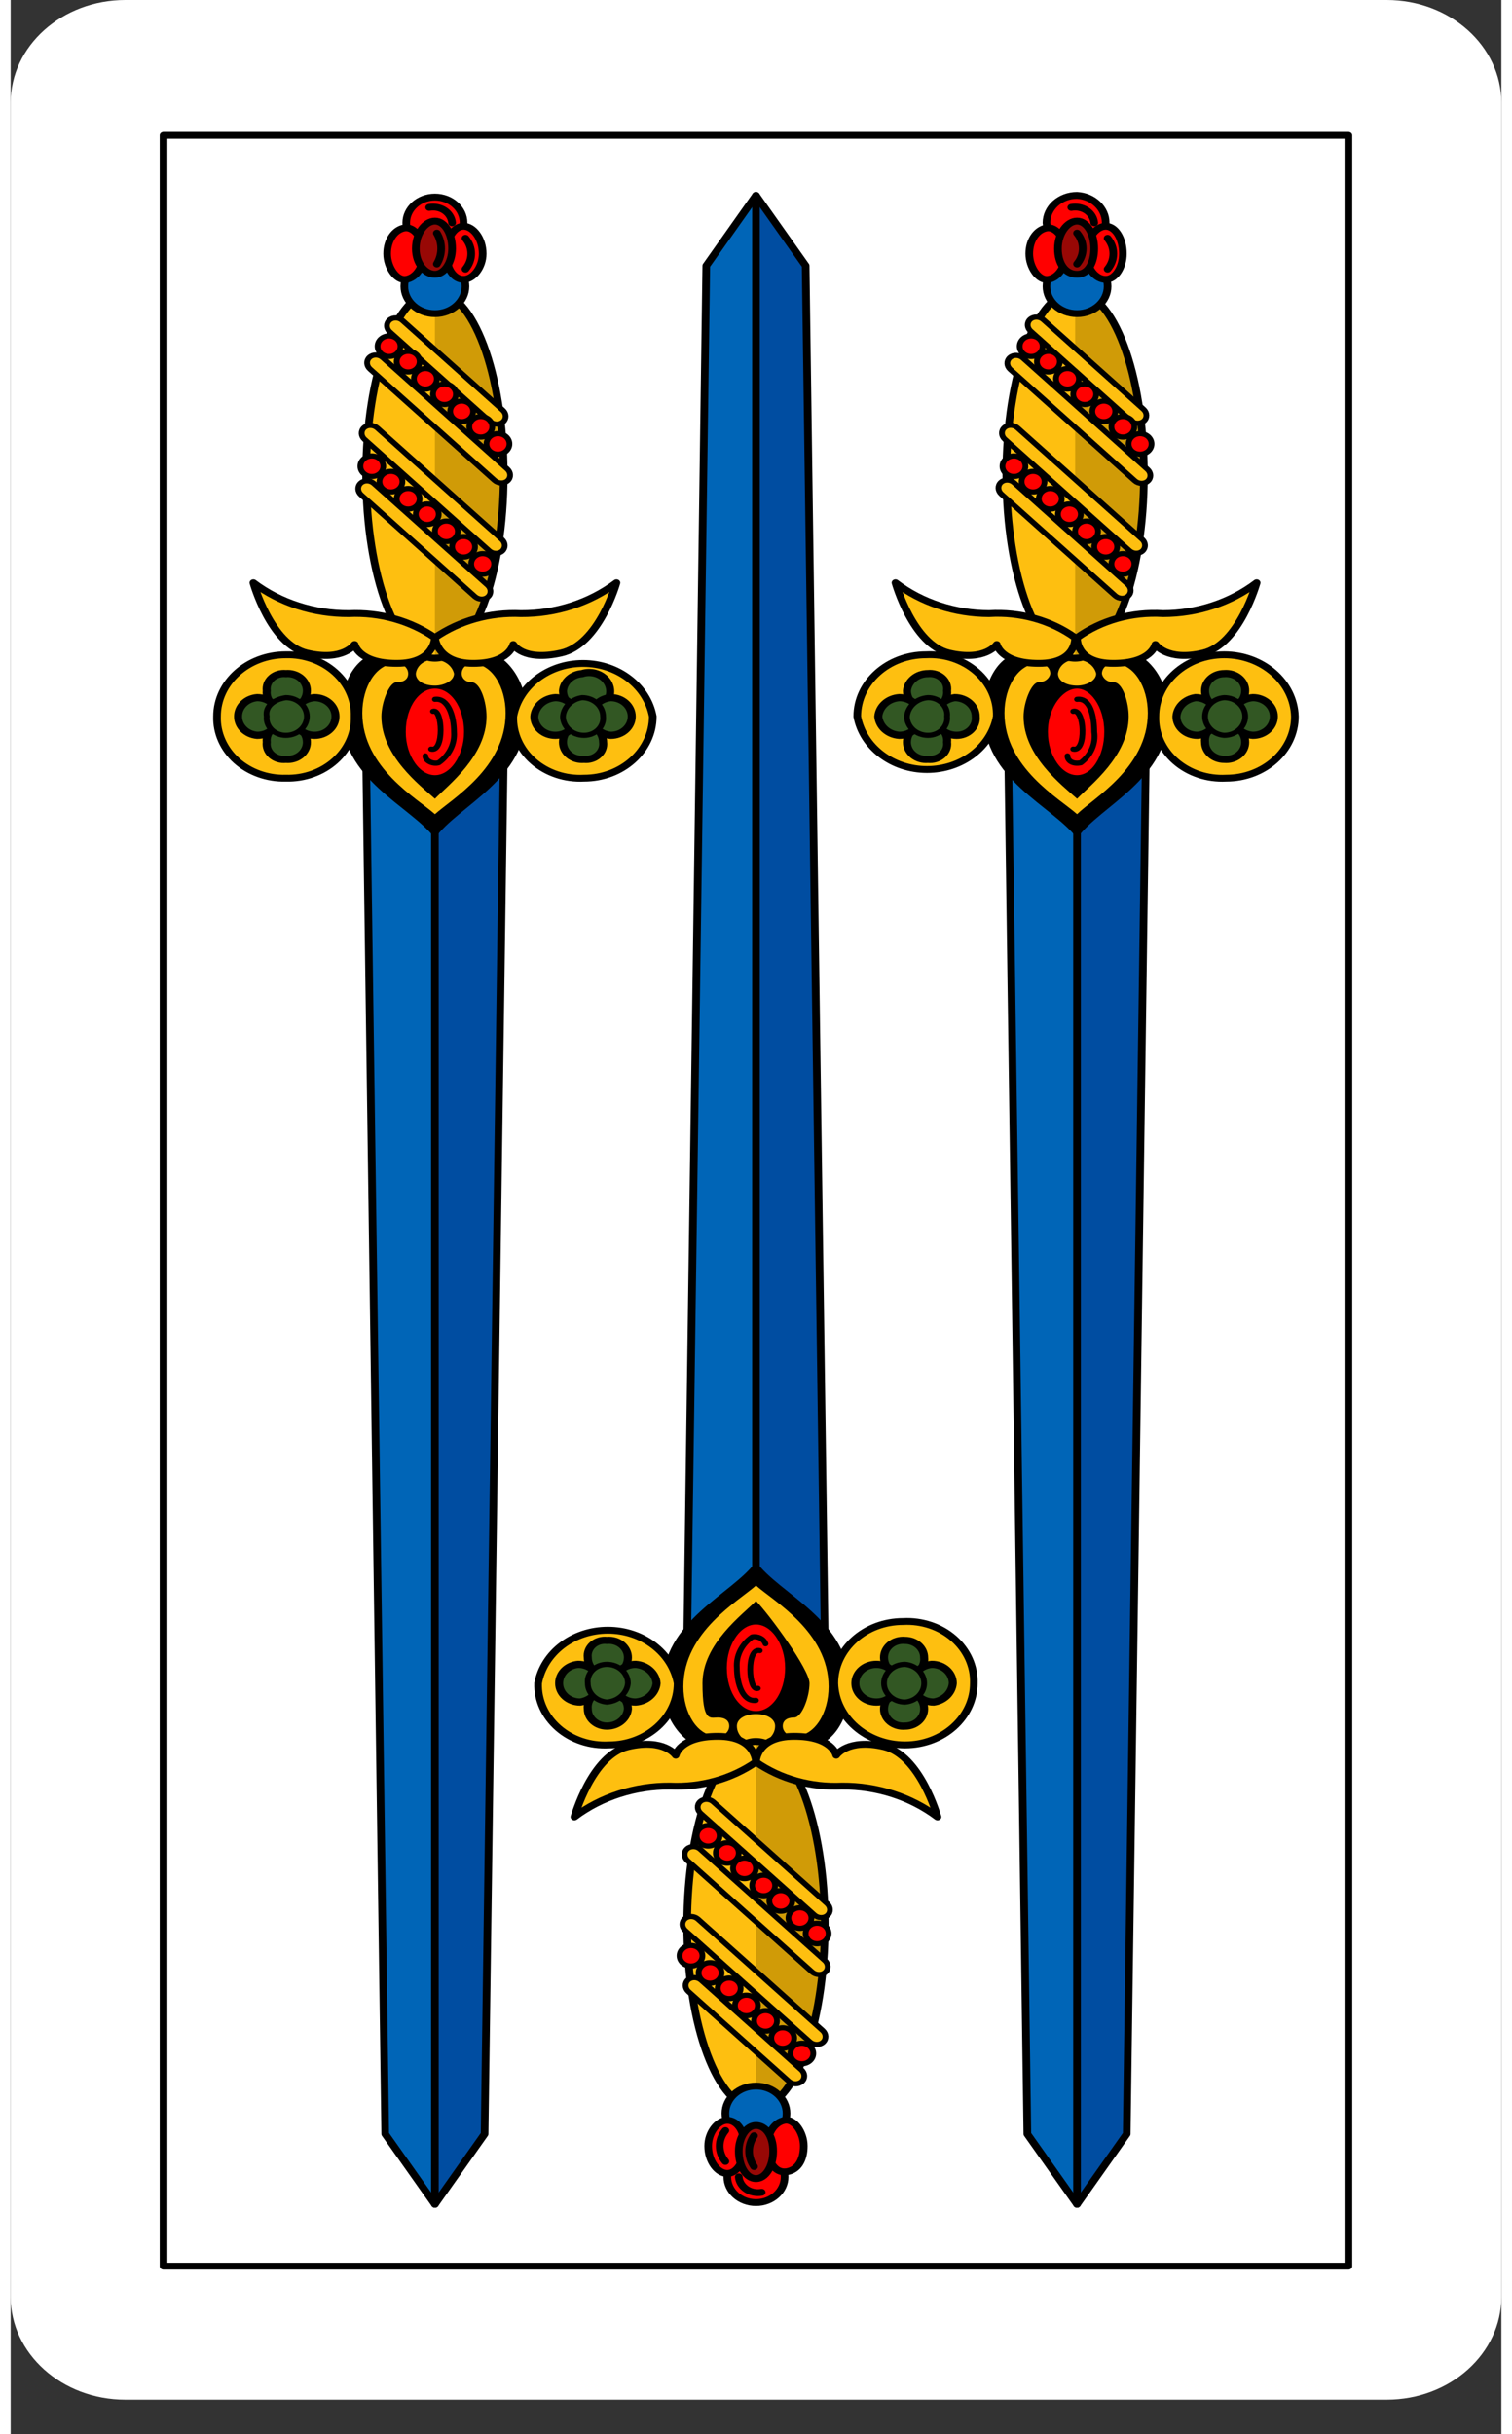 <?xml version="1.0" encoding="UTF-8"?>
<svg xmlns="http://www.w3.org/2000/svg" xmlns:xlink="http://www.w3.org/1999/xlink" width="261px" height="420px" viewBox="0 0 261 426" version="1.1">
<rect x="0" y="0" width="261" height="426" fill="#333333" stroke="none"/>
<g id="surface1">
<path style=" stroke:none;fill-rule:nonzero;fill:rgb(100%,100%,100%);fill-opacity:1;" d="M 20.078 0 L 240.922 0 C 252.012 0 261 8.059 261 18 L 261 402 C 261 411.941 252.012 420 240.922 420 L 20.078 420 C 8.988 420 0 411.941 0 402 L 0 18 C 0 8.059 8.988 0 20.078 0 Z M 20.078 0 "/>
<path style=" stroke:none;fill-rule:nonzero;fill:rgb(0%,39.608%,71.765%);fill-opacity:1;" d="M 82.984 373.5 L 74.285 385.801 L 65.586 373.5 L 62.238 132.602 L 86.332 132.602 Z M 82.984 373.5 "/>
<path style=" stroke:none;fill-rule:nonzero;fill:rgb(0%,30.196%,63.137%);fill-opacity:1;" d="M 82.984 373.5 L 74.285 385.801 L 73.949 132.602 L 86.332 132.602 Z M 82.984 373.5 "/>
<path style="fill:none;stroke-width:0.4;stroke-linecap:round;stroke-linejoin:round;stroke:rgb(0%,0%,0%);stroke-opacity:1;stroke-miterlimit:4;" d="M 24.8 124.5 L 22.2 128.6 L 19.6 124.5 L 18.6 44.201 L 25.8 44.201 Z M 24.8 124.5 " transform="matrix(3.346,0,0,3,0,0)"/>
<path style="fill:none;stroke-width:0.4;stroke-linecap:round;stroke-linejoin:round;stroke:rgb(0%,0%,0%);stroke-opacity:1;stroke-miterlimit:4;" d="M 22.2 128.6 L 22.2 44.299 " transform="matrix(3.346,0,0,3,0,0)"/>
<path style=" stroke:none;fill-rule:nonzero;fill:rgb(0%,0%,0%);fill-opacity:1;" d="M 74.285 146.699 C 69.934 141 57.887 136.5 57.887 124.801 C 57.887 118.801 60.898 114 65.918 114 C 70.938 114 69.602 112.5 74.285 112.5 C 78.969 112.5 78.969 114 82.648 114 C 86.332 114 90.348 118.801 90.348 124.801 C 90.348 136.5 78.301 141 74.285 146.699 Z M 74.285 146.699 "/>
<path style="fill-rule:nonzero;fill:rgb(100%,0%,0%);fill-opacity:1;stroke-width:0.55;stroke-linecap:round;stroke-linejoin:round;stroke:rgb(0%,0%,0%);stroke-opacity:1;stroke-miterlimit:4;" d="M 24 42.701 C 24 41.1 23.199 39.9 22.2 39.9 C 21.2 39.9 20.4 41.1 20.4 42.701 C 20.4 44.201 21.2 45.5 22.2 45.5 C 23.199 45.5 24 44.201 24 42.701 Z M 24 42.701 " transform="matrix(3.346,0,0,3,0,0)"/>
<path style="fill:none;stroke-width:0.3;stroke-linecap:round;stroke-linejoin:round;stroke:rgb(0%,0%,0%);stroke-opacity:1;stroke-miterlimit:4;" d="M 22.001 43.701 C 22.7 43.9 22.601 41.299 22.1 41.5 M 21.701 44.1 C 21.701 44.4 22.1 44.6 22.4 44.5 C 22.948 44.07 23.248 43.396 23.199 42.701 C 23.199 41.799 22.899 40.701 22.2 40.799 " transform="matrix(3.346,0,0,3,0,0)"/>
<path style=" stroke:none;fill-rule:nonzero;fill:rgb(99.608%,74.902%,6.275%);fill-opacity:1;" d="M 74.285 142.5 C 71.273 139.801 61.57 134.398 61.57 124.801 C 61.57 120.301 63.91 116.102 67.594 116.102 C 68.699 116.102 69.602 116.906 69.602 117.898 C 69.602 118.801 68.93 119.398 67.594 119.398 C 66.254 119.398 64.914 123 64.914 125.398 C 64.914 132.301 71.609 137.398 74.285 139.801 C 76.625 137.398 83.32 132.301 83.32 125.398 C 83.32 123 82.316 119.398 80.641 119.398 C 79.719 119.398 78.969 118.727 78.969 117.898 C 78.957 117.012 79.664 116.246 80.641 116.102 C 84.324 116.102 86.664 120.301 86.664 124.801 C 86.664 134.398 77.297 139.801 74.285 142.5 Z M 74.285 120 C 72.277 120 70.938 119.102 70.938 117.898 C 71.023 117.184 71.422 116.523 72.051 116.074 C 72.68 115.621 73.484 115.414 74.285 115.5 C 75.898 115.473 77.309 116.48 77.629 117.898 C 77.629 119.102 75.957 120 74.285 120 Z M 74.285 120 "/>
<path style="fill-rule:nonzero;fill:rgb(99.608%,74.902%,6.275%);fill-opacity:1;stroke-width:0.4;stroke-linecap:butt;stroke-linejoin:miter;stroke:rgb(0%,0%,0%);stroke-opacity:1;stroke-miterlimit:4;" d="M 18 41.799 C 18.028 40.837 17.658 39.905 16.976 39.224 C 16.296 38.543 15.363 38.172 14.4 38.201 C 12.412 38.201 10.799 39.811 10.799 41.799 C 10.773 42.763 11.143 43.695 11.823 44.376 C 12.505 45.057 13.437 45.428 14.4 45.4 C 15.363 45.428 16.296 45.057 16.976 44.376 C 17.658 43.695 18.028 42.763 18 41.799 Z M 33.6 41.799 C 33.303 40.014 31.76 38.706 29.95 38.706 C 28.141 38.706 26.597 40.014 26.3 41.799 C 26.271 42.781 26.654 43.729 27.358 44.414 C 28.062 45.099 29.02 45.457 29.999 45.4 C 31.989 45.4 33.6 43.788 33.6 41.799 Z M 33.6 41.799 " transform="matrix(3.346,0,0,3,0,0)"/>
<path style="fill-rule:nonzero;fill:rgb(19.608%,34.118%,13.725%);fill-opacity:1;stroke-width:0.42;stroke-linecap:butt;stroke-linejoin:miter;stroke:rgb(0%,0%,0%);stroke-opacity:1;stroke-miterlimit:4;" d="M 14.4 44.299 C 14.127 44.332 13.852 44.238 13.657 44.043 C 13.462 43.848 13.368 43.574 13.4 43.299 C 13.371 43.018 13.465 42.737 13.655 42.527 C 13.845 42.318 14.116 42.199 14.4 42.201 C 15.008 42.201 15.501 42.693 15.501 43.299 C 15.502 43.583 15.383 43.854 15.173 44.046 C 14.962 44.236 14.682 44.328 14.4 44.299 Z M 14.4 41.4 C 14.116 41.401 13.845 41.283 13.655 41.073 C 13.465 40.863 13.371 40.582 13.4 40.299 C 13.368 40.026 13.462 39.753 13.657 39.557 C 13.852 39.362 14.127 39.267 14.4 39.299 C 14.682 39.272 14.962 39.365 15.173 39.555 C 15.383 39.746 15.502 40.017 15.501 40.299 C 15.501 40.908 15.008 41.4 14.4 41.4 Z M 14.4 41.4 " transform="matrix(3.346,0,0,3,0,0)"/>
<path style="fill-rule:nonzero;fill:rgb(19.608%,34.118%,13.725%);fill-opacity:1;stroke-width:0.42;stroke-linecap:butt;stroke-linejoin:miter;stroke:rgb(0%,0%,0%);stroke-opacity:1;stroke-miterlimit:4;" d="M 11.9 41.799 C 11.898 41.229 12.332 40.751 12.9 40.701 C 13.508 40.701 14 41.193 14 41.799 C 14 42.408 13.508 42.9 12.9 42.9 C 12.332 42.848 11.898 42.371 11.9 41.799 Z M 14.8 41.799 C 14.847 41.214 15.313 40.747 15.9 40.701 C 16.508 40.701 16.999 41.193 16.999 41.799 C 16.999 42.408 16.508 42.9 15.9 42.9 C 15.293 42.9 14.8 42.408 14.8 41.799 Z M 14.8 41.799 " transform="matrix(3.346,0,0,3,0,0)"/>
<path style="fill-rule:nonzero;fill:rgb(19.608%,34.118%,13.725%);fill-opacity:1;stroke-width:0.3;stroke-linecap:butt;stroke-linejoin:miter;stroke:rgb(0%,0%,0%);stroke-opacity:1;stroke-miterlimit:4;" d="M 15.501 41.799 C 15.501 41.193 15.008 40.701 14.4 40.701 C 13.8 40.799 13.3 41.201 13.4 41.799 C 13.371 42.082 13.465 42.363 13.655 42.573 C 13.845 42.783 14.116 42.901 14.4 42.9 C 15.008 42.9 15.501 42.408 15.501 41.799 Z M 15.501 41.799 " transform="matrix(3.346,0,0,3,0,0)"/>
<path style="fill-rule:nonzero;fill:rgb(19.608%,34.118%,13.725%);fill-opacity:1;stroke-width:0.42;stroke-linecap:butt;stroke-linejoin:miter;stroke:rgb(0%,0%,0%);stroke-opacity:1;stroke-miterlimit:4;" d="M 29.999 44.299 C 29.718 44.328 29.437 44.236 29.228 44.046 C 29.018 43.854 28.899 43.583 28.9 43.299 C 28.897 42.729 29.332 42.251 29.9 42.201 C 30.507 42.201 31 42.693 31 43.299 C 31.033 43.574 30.938 43.848 30.743 44.043 C 30.548 44.238 30.274 44.332 29.999 44.299 Z M 29.999 41.4 C 29.392 41.4 28.9 40.908 28.9 40.299 C 28.946 39.768 29.368 39.346 29.9 39.299 C 30.344 39.139 30.841 39.281 31.135 39.651 C 31.43 40.021 31.454 40.538 31.196 40.934 C 30.939 41.329 30.457 41.517 29.999 41.4 Z M 29.999 41.4 " transform="matrix(3.346,0,0,3,0,0)"/>
<path style="fill-rule:nonzero;fill:rgb(19.608%,34.118%,13.725%);fill-opacity:1;stroke-width:0.42;stroke-linecap:butt;stroke-linejoin:miter;stroke:rgb(0%,0%,0%);stroke-opacity:1;stroke-miterlimit:4;" d="M 27.4 41.799 C 27.448 41.214 27.913 40.747 28.501 40.701 C 29.108 40.701 29.6 41.193 29.6 41.799 C 29.6 42.408 29.108 42.9 28.501 42.9 C 27.892 42.9 27.4 42.408 27.4 41.799 Z M 30.4 41.799 C 30.398 41.229 30.832 40.751 31.4 40.701 C 32.007 40.701 32.5 41.193 32.5 41.799 C 32.5 42.408 32.007 42.9 31.4 42.9 C 30.832 42.848 30.398 42.371 30.4 41.799 Z M 30.4 41.799 " transform="matrix(3.346,0,0,3,0,0)"/>
<path style="fill-rule:nonzero;fill:rgb(19.608%,34.118%,13.725%);fill-opacity:1;stroke-width:0.3;stroke-linecap:butt;stroke-linejoin:miter;stroke:rgb(0%,0%,0%);stroke-opacity:1;stroke-miterlimit:4;" d="M 31 41.799 C 31 41.193 30.507 40.701 29.9 40.701 C 29.353 40.792 28.938 41.246 28.9 41.799 C 28.9 42.408 29.392 42.9 29.999 42.9 C 30.283 42.901 30.554 42.783 30.745 42.573 C 30.936 42.363 31.028 42.082 31 41.799 Z M 31 41.799 " transform="matrix(3.346,0,0,3,0,0)"/>
<path style=" stroke:none;fill-rule:nonzero;fill:rgb(99.608%,74.902%,6.275%);fill-opacity:1;" d="M 86.332 83.102 C 86.332 65.371 80.938 51 74.285 51 C 67.633 51 62.238 65.371 62.238 83.102 C 62.238 100.828 67.633 115.199 74.285 115.199 C 80.938 115.199 86.332 100.828 86.332 83.102 Z M 86.332 83.102 "/>
<path style=" stroke:none;fill-rule:nonzero;fill:rgb(81.569%,60.784%,2.745%);fill-opacity:1;" d="M 74.285 51.301 C 80.977 51.301 86.332 65.699 86.332 83.102 C 86.332 100.5 80.977 115.199 74.285 115.199 "/>
<path style="fill:none;stroke-width:0.4;stroke-linecap:round;stroke-linejoin:round;stroke:rgb(0%,0%,0%);stroke-opacity:1;stroke-miterlimit:4;" d="M 25.8 27.701 C 25.8 21.79 24.188 17 22.2 17 C 20.212 17 18.6 21.79 18.6 27.701 C 18.6 33.609 20.212 38.4 22.2 38.4 C 24.188 38.4 25.8 33.609 25.8 27.701 Z M 25.8 27.701 " transform="matrix(3.346,0,0,3,0,0)"/>
<path style="fill-rule:nonzero;fill:rgb(99.608%,74.902%,6.275%);fill-opacity:1;stroke-width:0.3;stroke-linecap:round;stroke-linejoin:round;stroke:rgb(0%,0%,0%);stroke-opacity:1;stroke-miterlimit:4;" d="M 19.2 21.1 L 26.6 21.101 C 26.876 21.1 27.1 21.31 27.1 21.569 C 27.101 21.83 26.877 22.04 26.6 22.04 L 19.2 22.04 C 18.924 22.041 18.7 21.829 18.701 21.57 C 18.7 21.31 18.924 21.099 19.2 21.1 Z M 19.2 21.1 " transform="matrix(2.37,2.118,-2.362,2.125,72.947,-29.402)"/>
<path style="fill-rule:nonzero;fill:rgb(99.608%,74.902%,6.275%);fill-opacity:1;stroke-width:0.3;stroke-linecap:round;stroke-linejoin:round;stroke:rgb(0%,0%,0%);stroke-opacity:1;stroke-miterlimit:4;" d="M 17.8 24 L 27 24 C 27.276 24 27.5 24.211 27.5 24.47 C 27.5 24.73 27.276 24.94 27.001 24.94 L 17.8 24.94 C 17.524 24.939 17.3 24.73 17.3 24.47 C 17.3 24.21 17.524 24 17.8 24 Z M 17.8 24 " transform="matrix(2.37,2.118,-2.362,2.125,79.64,-26.105)"/>
<path style="fill-rule:nonzero;fill:rgb(100%,0%,0%);fill-opacity:1;stroke-width:0.3;stroke-linecap:round;stroke-linejoin:round;stroke:rgb(0%,0%,0%);stroke-opacity:1;stroke-miterlimit:4;" d="M 20.4 20.201 C 20.4 20.531 20.132 20.799 19.8 20.799 C 19.468 20.799 19.2 20.531 19.2 20.201 C 19.2 19.868 19.468 19.6 19.8 19.6 C 20.132 19.6 20.4 19.868 20.4 20.201 Z M 20.4 20.201 " transform="matrix(3.346,0,0,3,0,0)"/>
<path style="fill-rule:nonzero;fill:rgb(100%,0%,0%);fill-opacity:1;stroke-width:0.3;stroke-linecap:round;stroke-linejoin:round;stroke:rgb(0%,0%,0%);stroke-opacity:1;stroke-miterlimit:4;" d="M 21.401 21.1 C 21.401 21.431 21.131 21.701 20.8 21.701 C 20.469 21.701 20.2 21.431 20.2 21.1 C 20.2 20.768 20.469 20.5 20.8 20.5 C 21.131 20.5 21.401 20.768 21.401 21.1 Z M 21.401 21.1 " transform="matrix(3.346,0,0,3,0,0)"/>
<path style="fill-rule:nonzero;fill:rgb(100%,0%,0%);fill-opacity:1;stroke-width:0.3;stroke-linecap:round;stroke-linejoin:round;stroke:rgb(0%,0%,0%);stroke-opacity:1;stroke-miterlimit:4;" d="M 22.301 22.1 C 22.301 22.431 22.031 22.701 21.701 22.701 C 21.369 22.701 21.1 22.431 21.1 22.1 C 21.1 21.768 21.369 21.5 21.701 21.5 C 22.031 21.5 22.301 21.768 22.301 22.1 Z M 22.301 22.1 " transform="matrix(3.346,0,0,3,0,0)"/>
<path style="fill-rule:nonzero;fill:rgb(100%,0%,0%);fill-opacity:1;stroke-width:0.3;stroke-linecap:round;stroke-linejoin:round;stroke:rgb(0%,0%,0%);stroke-opacity:1;stroke-miterlimit:4;" d="M 23.3 23 C 23.3 23.331 23.031 23.6 22.7 23.6 C 22.368 23.6 22.1 23.331 22.1 23 C 22.1 22.669 22.368 22.4 22.7 22.4 C 23.031 22.4 23.3 22.669 23.3 23 Z M 23.3 23 " transform="matrix(3.346,0,0,3,0,0)"/>
<path style="fill-rule:nonzero;fill:rgb(100%,0%,0%);fill-opacity:1;stroke-width:0.3;stroke-linecap:round;stroke-linejoin:round;stroke:rgb(0%,0%,0%);stroke-opacity:1;stroke-miterlimit:4;" d="M 24.2 24 C 24.2 24.331 23.931 24.6 23.6 24.6 C 23.268 24.6 23 24.331 23 24 C 23 23.669 23.268 23.4 23.6 23.4 C 23.931 23.4 24.2 23.669 24.2 24 Z M 24.2 24 " transform="matrix(3.346,0,0,3,0,0)"/>
<path style="fill-rule:nonzero;fill:rgb(100%,0%,0%);fill-opacity:1;stroke-width:0.3;stroke-linecap:round;stroke-linejoin:round;stroke:rgb(0%,0%,0%);stroke-opacity:1;stroke-miterlimit:4;" d="M 25.2 24.9 C 25.2 25.232 24.932 25.5 24.6 25.5 C 24.269 25.5 24 25.232 24 24.9 C 24 24.569 24.269 24.299 24.6 24.299 C 24.932 24.299 25.2 24.569 25.2 24.9 Z M 25.2 24.9 " transform="matrix(3.346,0,0,3,0,0)"/>
<path style="fill-rule:nonzero;fill:rgb(100%,0%,0%);fill-opacity:1;stroke-width:0.3;stroke-linecap:round;stroke-linejoin:round;stroke:rgb(0%,0%,0%);stroke-opacity:1;stroke-miterlimit:4;" d="M 26.1 25.9 C 26.1 26.232 25.832 26.5 25.5 26.5 C 25.169 26.5 24.9 26.232 24.9 25.9 C 24.9 25.569 25.169 25.299 25.5 25.299 C 25.832 25.299 26.1 25.569 26.1 25.9 Z M 26.1 25.9 " transform="matrix(3.346,0,0,3,0,0)"/>
<path style="fill-rule:nonzero;fill:rgb(99.608%,74.902%,6.275%);fill-opacity:1;stroke-width:0.3;stroke-linecap:round;stroke-linejoin:round;stroke:rgb(0%,0%,0%);stroke-opacity:1;stroke-miterlimit:4;" d="M 17.5 31 L 25.9 31.001 C 26.176 31 26.4 31.21 26.4 31.469 C 26.401 31.73 26.177 31.94 25.9 31.94 L 17.5 31.94 C 17.224 31.94 17 31.73 17 31.47 C 17 31.21 17.224 31 17.5 31 Z M 17.5 31 " transform="matrix(-2.37,-2.118,2.362,-2.125,49.529,207.348)"/>
<path style="fill-rule:nonzero;fill:rgb(99.608%,74.902%,6.275%);fill-opacity:1;stroke-width:0.3;stroke-linecap:round;stroke-linejoin:round;stroke:rgb(0%,0%,0%);stroke-opacity:1;stroke-miterlimit:4;" d="M 17.5 28.1 L 26.7 28.1 C 26.976 28.1 27.2 28.311 27.2 28.57 C 27.199 28.83 26.975 29.04 26.7 29.04 L 17.499 29.04 C 17.224 29.04 17 28.83 17 28.571 C 17 28.31 17.223 28.1 17.5 28.1 Z M 17.5 28.1 " transform="matrix(-2.37,-2.118,2.362,-2.125,58.874,193.17)"/>
<path style="fill-rule:nonzero;fill:rgb(100%,0%,0%);fill-opacity:1;stroke-width:0.3;stroke-linecap:round;stroke-linejoin:round;stroke:rgb(0%,0%,0%);stroke-opacity:1;stroke-miterlimit:4;" d="M 25.3 32.9 C 25.3 33.232 25.031 33.5 24.7 33.5 C 24.369 33.5 24.099 33.232 24.099 32.9 C 24.099 32.569 24.369 32.299 24.7 32.299 C 25.031 32.299 25.3 32.569 25.3 32.9 Z M 25.3 32.9 " transform="matrix(3.346,0,0,3,0,0)"/>
<path style="fill-rule:nonzero;fill:rgb(100%,0%,0%);fill-opacity:1;stroke-width:0.3;stroke-linecap:round;stroke-linejoin:round;stroke:rgb(0%,0%,0%);stroke-opacity:1;stroke-miterlimit:4;" d="M 24.3 31.9 C 24.3 32.232 24.032 32.5 23.7 32.5 C 23.369 32.5 23.1 32.232 23.1 31.9 C 23.1 31.569 23.369 31.299 23.7 31.299 C 24.032 31.299 24.3 31.569 24.3 31.9 Z M 24.3 31.9 " transform="matrix(3.346,0,0,3,0,0)"/>
<path style="fill-rule:nonzero;fill:rgb(100%,0%,0%);fill-opacity:1;stroke-width:0.3;stroke-linecap:round;stroke-linejoin:round;stroke:rgb(0%,0%,0%);stroke-opacity:1;stroke-miterlimit:4;" d="M 23.4 31 C 23.4 31.331 23.132 31.6 22.8 31.6 C 22.469 31.6 22.2 31.331 22.2 31 C 22.2 30.669 22.469 30.4 22.8 30.4 C 23.132 30.4 23.4 30.669 23.4 31 Z M 23.4 31 " transform="matrix(3.346,0,0,3,0,0)"/>
<path style="fill-rule:nonzero;fill:rgb(100%,0%,0%);fill-opacity:1;stroke-width:0.3;stroke-linecap:round;stroke-linejoin:round;stroke:rgb(0%,0%,0%);stroke-opacity:1;stroke-miterlimit:4;" d="M 22.4 30 C 22.4 30.331 22.131 30.6 21.8 30.6 C 21.468 30.6 21.2 30.331 21.2 30 C 21.2 29.669 21.468 29.4 21.8 29.4 C 22.131 29.4 22.4 29.669 22.4 30 Z M 22.4 30 " transform="matrix(3.346,0,0,3,0,0)"/>
<path style="fill-rule:nonzero;fill:rgb(100%,0%,0%);fill-opacity:1;stroke-width:0.3;stroke-linecap:round;stroke-linejoin:round;stroke:rgb(0%,0%,0%);stroke-opacity:1;stroke-miterlimit:4;" d="M 21.401 29.1 C 21.401 29.431 21.131 29.701 20.8 29.701 C 20.469 29.701 20.2 29.431 20.2 29.1 C 20.2 28.768 20.469 28.5 20.8 28.5 C 21.131 28.5 21.401 28.768 21.401 29.1 Z M 21.401 29.1 " transform="matrix(3.346,0,0,3,0,0)"/>
<path style="fill-rule:nonzero;fill:rgb(100%,0%,0%);fill-opacity:1;stroke-width:0.3;stroke-linecap:round;stroke-linejoin:round;stroke:rgb(0%,0%,0%);stroke-opacity:1;stroke-miterlimit:4;" d="M 20.5 28.1 C 20.5 28.431 20.232 28.701 19.9 28.701 C 19.569 28.701 19.3 28.431 19.3 28.1 C 19.3 27.768 19.569 27.5 19.9 27.5 C 20.232 27.5 20.5 27.768 20.5 28.1 Z M 20.5 28.1 " transform="matrix(3.346,0,0,3,0,0)"/>
<path style="fill-rule:nonzero;fill:rgb(100%,0%,0%);fill-opacity:1;stroke-width:0.3;stroke-linecap:round;stroke-linejoin:round;stroke:rgb(0%,0%,0%);stroke-opacity:1;stroke-miterlimit:4;" d="M 19.5 27.201 C 19.5 27.531 19.232 27.799 18.9 27.799 C 18.568 27.799 18.3 27.531 18.3 27.201 C 18.3 26.868 18.568 26.6 18.9 26.6 C 19.232 26.6 19.5 26.868 19.5 27.201 Z M 19.5 27.201 " transform="matrix(3.346,0,0,3,0,0)"/>
<path style="fill-rule:nonzero;fill:rgb(0%,39.608%,71.765%);fill-opacity:1;stroke-width:0.4;stroke-linecap:round;stroke-linejoin:round;stroke:rgb(0%,0%,0%);stroke-opacity:1;stroke-miterlimit:4;" d="M 23.799 16.701 C 23.799 17.583 23.084 18.299 22.2 18.299 C 21.316 18.299 20.6 17.583 20.6 16.701 C 20.6 15.816 21.316 15.1 22.2 15.1 C 23.084 15.1 23.799 15.816 23.799 16.701 Z M 23.799 16.701 " transform="matrix(3.346,0,0,3,0,0)"/>
<path style="fill-rule:nonzero;fill:rgb(100%,0%,0%);fill-opacity:1;stroke-width:0.4;stroke-linecap:round;stroke-linejoin:round;stroke:rgb(0%,0%,0%);stroke-opacity:1;stroke-miterlimit:4;" d="M 23.7 13 C 23.7 12.172 23.029 11.5 22.2 11.5 C 21.371 11.5 20.7 12.172 20.7 13 C 20.7 13.828 21.371 14.5 22.2 14.5 C 23.029 14.5 23.7 13.828 23.7 13 Z M 23.7 13 " transform="matrix(3.346,0,0,3,0,0)"/>
<path style="fill-rule:nonzero;fill:rgb(100%,0%,0%);fill-opacity:1;stroke-width:0.4;stroke-linecap:round;stroke-linejoin:round;stroke:rgb(0%,0%,0%);stroke-opacity:1;stroke-miterlimit:4;" d="M 21.6 14.799 C 21.6 13.9 21.1 13.201 20.6 13.299 C 20.1 13.4 19.7 14 19.7 14.799 C 19.7 15.6 20.2 16.4 20.7 16.299 C 21.2 16.201 21.6 15.6 21.6 14.799 Z M 24.7 14.799 C 24.7 13.9 24.2 13.201 23.7 13.201 C 23.199 13.201 22.8 13.9 22.8 14.799 C 22.8 15.701 23.199 16.299 23.7 16.299 C 24.2 16.299 24.7 15.6 24.7 14.799 Z M 24.7 14.799 " transform="matrix(3.346,0,0,3,0,0)"/>
<path style="fill:none;stroke-width:0.4;stroke-linecap:round;stroke-linejoin:round;stroke:rgb(0%,0%,0%);stroke-opacity:1;stroke-miterlimit:4;" d="M 21.9 12.1 C 22.181 12.042 22.473 12.107 22.703 12.279 C 22.933 12.452 23.077 12.714 23.1 13 M 23.799 15.701 C 24.2 15.167 24.2 14.434 23.799 13.9 " transform="matrix(3.346,0,0,3,0,0)"/>
<path style="fill-rule:nonzero;fill:rgb(59.608%,3.137%,1.961%);fill-opacity:1;stroke-width:0.4;stroke-linecap:round;stroke-linejoin:round;stroke:rgb(0%,0%,0%);stroke-opacity:1;stroke-miterlimit:4;" d="M 23.1 14.5 C 23.1 13.6 22.7 12.9 22.2 12.9 C 21.701 12.9 21.2 13.6 21.2 14.5 C 21.2 15.4 21.701 16 22.2 16 C 22.7 16 23.1 15.299 23.1 14.5 Z M 23.1 14.5 " transform="matrix(3.346,0,0,3,0,0)"/>
<path style="fill:none;stroke-width:0.4;stroke-linecap:round;stroke-linejoin:round;stroke:rgb(0%,0%,0%);stroke-opacity:1;stroke-miterlimit:4;" d="M 22.301 15.4 C 22.602 14.839 22.602 14.161 22.301 13.6 " transform="matrix(3.346,0,0,3,0,0)"/>
<path style="fill-rule:nonzero;fill:rgb(99.608%,74.902%,6.275%);fill-opacity:1;stroke-width:0.4;stroke-linecap:round;stroke-linejoin:round;stroke:rgb(0%,0%,0%);stroke-opacity:1;stroke-miterlimit:4;" d="M 22.2 37.201 C 20.915 36.212 19.319 35.715 17.7 35.799 C 15.873 35.812 14.1 35.174 12.7 34 C 12.7 34 13.6 37.6 15.501 38.1 C 17.4 38.6 18 37.6 18 37.6 C 18 37.6 18.2 38.701 20.2 38.701 C 22.2 38.701 22.2 37.201 22.2 37.201 Z M 22.2 37.201 C 23.485 36.212 25.081 35.715 26.7 35.799 C 28.527 35.812 30.299 35.174 31.7 34 C 31.7 34 30.8 37.6 28.801 38.1 C 26.8 38.6 26.3 37.6 26.3 37.6 C 26.3 37.6 26.1 38.701 24.2 38.701 C 22.301 38.701 22.2 37.201 22.2 37.201 Z M 22.2 37.201 " transform="matrix(3.346,0,0,3,0,0)"/>
<path style=" stroke:none;fill-rule:nonzero;fill:rgb(0%,39.608%,71.765%);fill-opacity:1;" d="M 195.414 373.5 L 186.715 385.801 L 178.016 373.5 L 174.668 132.602 L 198.762 132.602 Z M 195.414 373.5 "/>
<path style=" stroke:none;fill-rule:nonzero;fill:rgb(0%,30.196%,63.137%);fill-opacity:1;" d="M 195.414 373.5 L 186.715 385.801 L 186.379 132.602 L 198.762 132.602 Z M 195.414 373.5 "/>
<path style="fill:none;stroke-width:0.4;stroke-linecap:round;stroke-linejoin:round;stroke:rgb(0%,0%,0%);stroke-opacity:1;stroke-miterlimit:4;" d="M 58.4 124.5 L 55.8 128.6 L 53.2 124.5 L 52.2 44.201 L 59.4 44.201 Z M 58.4 124.5 " transform="matrix(3.346,0,0,3,0,0)"/>
<path style="fill:none;stroke-width:0.4;stroke-linecap:round;stroke-linejoin:round;stroke:rgb(0%,0%,0%);stroke-opacity:1;stroke-miterlimit:4;" d="M 55.8 128.6 L 55.8 44.299 " transform="matrix(3.346,0,0,3,0,0)"/>
<path style=" stroke:none;fill-rule:nonzero;fill:rgb(0%,0%,0%);fill-opacity:1;" d="M 186.715 146.699 C 182.367 141 170.32 136.5 170.32 124.801 C 170.32 118.801 173.332 114 178.016 114 C 182.699 114 182.031 112.5 186.715 112.5 C 191.398 112.5 191.398 114 195.082 114 C 198.762 114 202.777 118.801 202.777 124.801 C 202.777 136.5 190.73 141 186.715 146.699 Z M 186.715 146.699 "/>
<path style="fill-rule:nonzero;fill:rgb(100%,0%,0%);fill-opacity:1;stroke-width:0.55;stroke-linecap:round;stroke-linejoin:round;stroke:rgb(0%,0%,0%);stroke-opacity:1;stroke-miterlimit:4;" d="M 57.5 42.701 C 57.5 41.1 56.7 39.9 55.8 39.9 C 54.9 39.9 54 41.1 54 42.701 C 54 44.201 54.801 45.5 55.8 45.5 C 56.8 45.5 57.5 44.201 57.5 42.701 Z M 57.5 42.701 " transform="matrix(3.346,0,0,3,0,0)"/>
<path style="fill:none;stroke-width:0.3;stroke-linecap:round;stroke-linejoin:round;stroke:rgb(0%,0%,0%);stroke-opacity:1;stroke-miterlimit:4;" d="M 55.6 43.701 C 56.299 43.9 56.2 41.299 55.6 41.5 M 55.3 44.1 C 55.3 44.4 55.6 44.6 55.999 44.5 C 56.527 44.06 56.791 43.38 56.7 42.701 C 56.7 41.799 56.5 40.701 55.8 40.799 " transform="matrix(3.346,0,0,3,0,0)"/>
<path style=" stroke:none;fill-rule:nonzero;fill:rgb(99.608%,74.902%,6.275%);fill-opacity:1;" d="M 186.715 142.5 C 183.703 139.801 174 134.398 174 124.801 C 174 120.301 176.344 116.102 180.023 116.102 C 181.133 116.102 182.031 116.906 182.031 117.898 C 181.867 118.777 181.012 119.414 180.023 119.398 C 178.684 119.398 177.348 123 177.348 125.398 C 177.348 132.301 184.039 137.398 186.715 139.801 C 189.059 137.398 195.75 132.301 195.75 125.398 C 195.75 123 194.746 119.398 193.074 119.398 C 192.082 119.414 191.23 118.777 191.066 117.898 C 191.066 116.906 191.965 116.102 193.074 116.102 C 196.754 116.102 199.098 120.301 199.098 124.801 C 199.098 134.398 189.391 139.801 186.715 142.5 Z M 186.715 120 C 184.707 120 183.371 119.102 183.371 117.898 C 183.453 117.184 183.855 116.523 184.484 116.074 C 185.113 115.621 185.914 115.414 186.715 115.5 C 188.332 115.473 189.738 116.48 190.062 117.898 C 190.062 119.102 188.387 120 186.715 120 Z M 186.715 120 "/>
<path style="fill-rule:nonzero;fill:rgb(99.608%,74.902%,6.275%);fill-opacity:1;stroke-width:0.4;stroke-linecap:butt;stroke-linejoin:miter;stroke:rgb(0%,0%,0%);stroke-opacity:1;stroke-miterlimit:4;" d="M 51.6 41.799 C 51.63 40.819 51.246 39.87 50.542 39.186 C 49.839 38.501 48.88 38.143 47.9 38.201 C 45.912 38.201 44.3 39.811 44.3 41.799 C 44.596 43.585 46.141 44.893 47.95 44.893 C 49.76 44.893 51.303 43.585 51.6 41.799 Z M 67.201 41.799 C 67.146 39.796 65.505 38.199 63.5 38.201 C 61.512 38.201 59.9 39.811 59.9 41.799 C 59.871 42.781 60.255 43.729 60.957 44.414 C 61.661 45.099 62.62 45.457 63.6 45.4 C 65.588 45.4 67.201 43.788 67.201 41.799 Z M 67.201 41.799 " transform="matrix(3.346,0,0,3,0,0)"/>
<path style="fill-rule:nonzero;fill:rgb(19.608%,34.118%,13.725%);fill-opacity:1;stroke-width:0.42;stroke-linecap:butt;stroke-linejoin:miter;stroke:rgb(0%,0%,0%);stroke-opacity:1;stroke-miterlimit:4;" d="M 48.001 44.299 C 47.718 44.328 47.437 44.236 47.228 44.046 C 47.018 43.854 46.899 43.583 46.9 43.299 C 46.9 42.693 47.392 42.201 48.001 42.201 C 48.283 42.199 48.554 42.318 48.745 42.527 C 48.936 42.737 49.028 43.018 49 43.299 C 49.033 43.574 48.938 43.848 48.743 44.043 C 48.548 44.238 48.274 44.332 48.001 44.299 Z M 48.001 41.4 C 47.392 41.4 46.9 40.908 46.9 40.299 C 46.952 39.732 47.43 39.298 48.001 39.299 C 48.274 39.267 48.548 39.362 48.743 39.557 C 48.938 39.753 49.033 40.026 49 40.299 C 49.028 40.582 48.936 40.863 48.745 41.073 C 48.554 41.283 48.283 41.401 48.001 41.4 Z M 48.001 41.4 " transform="matrix(3.346,0,0,3,0,0)"/>
<path style="fill-rule:nonzero;fill:rgb(19.608%,34.118%,13.725%);fill-opacity:1;stroke-width:0.42;stroke-linecap:butt;stroke-linejoin:miter;stroke:rgb(0%,0%,0%);stroke-opacity:1;stroke-miterlimit:4;" d="M 45.4 41.799 C 45.447 41.214 45.913 40.747 46.5 40.701 C 47.107 40.701 47.6 41.193 47.6 41.799 C 47.6 42.408 47.107 42.9 46.5 42.9 C 45.913 42.853 45.447 42.387 45.4 41.799 Z M 48.4 41.799 C 48.438 41.246 48.853 40.792 49.4 40.701 C 50.007 40.701 50.5 41.193 50.5 41.799 C 50.528 42.082 50.436 42.363 50.245 42.573 C 50.054 42.783 49.783 42.901 49.499 42.9 C 48.892 42.9 48.4 42.408 48.4 41.799 Z M 48.4 41.799 " transform="matrix(3.346,0,0,3,0,0)"/>
<path style="fill-rule:nonzero;fill:rgb(19.608%,34.118%,13.725%);fill-opacity:1;stroke-width:0.3;stroke-linecap:butt;stroke-linejoin:miter;stroke:rgb(0%,0%,0%);stroke-opacity:1;stroke-miterlimit:4;" d="M 49 41.799 C 49.028 41.518 48.936 41.237 48.745 41.027 C 48.554 40.818 48.283 40.699 48.001 40.701 C 47.413 40.747 46.948 41.214 46.9 41.799 C 46.9 42.408 47.392 42.9 48.001 42.9 C 48.283 42.901 48.554 42.783 48.745 42.573 C 48.936 42.363 49.028 42.082 49 41.799 Z M 49 41.799 " transform="matrix(3.346,0,0,3,0,0)"/>
<path style="fill-rule:nonzero;fill:rgb(19.608%,34.118%,13.725%);fill-opacity:1;stroke-width:0.42;stroke-linecap:butt;stroke-linejoin:miter;stroke:rgb(0%,0%,0%);stroke-opacity:1;stroke-miterlimit:4;" d="M 63.5 44.299 C 62.948 44.299 62.499 43.853 62.499 43.299 C 62.471 43.018 62.565 42.737 62.755 42.527 C 62.945 42.318 63.216 42.199 63.5 42.201 C 64.107 42.201 64.6 42.693 64.6 43.299 C 64.602 43.583 64.483 43.854 64.273 44.046 C 64.063 44.236 63.782 44.328 63.5 44.299 Z M 63.5 41.4 C 62.931 41.348 62.497 40.871 62.499 40.299 C 62.499 39.747 62.948 39.299 63.5 39.299 C 63.782 39.272 64.063 39.365 64.273 39.555 C 64.483 39.746 64.602 40.017 64.6 40.299 C 64.6 40.908 64.107 41.4 63.5 41.4 Z M 63.5 41.4 " transform="matrix(3.346,0,0,3,0,0)"/>
<path style="fill-rule:nonzero;fill:rgb(19.608%,34.118%,13.725%);fill-opacity:1;stroke-width:0.42;stroke-linecap:butt;stroke-linejoin:miter;stroke:rgb(0%,0%,0%);stroke-opacity:1;stroke-miterlimit:4;" d="M 61.001 41.799 C 61.039 41.246 61.452 40.792 62 40.701 C 62.608 40.701 63.099 41.193 63.099 41.799 C 63.102 42.371 62.669 42.848 62.1 42.9 C 61.492 42.9 61.001 42.408 61.001 41.799 Z M 63.9 41.799 C 63.947 41.214 64.413 40.747 65 40.701 C 65.607 40.701 66.1 41.193 66.1 41.799 C 66.1 42.408 65.607 42.9 65 42.9 C 64.413 42.853 63.947 42.387 63.9 41.799 Z M 63.9 41.799 " transform="matrix(3.346,0,0,3,0,0)"/>
<path style="fill-rule:nonzero;fill:rgb(19.608%,34.118%,13.725%);fill-opacity:1;stroke-width:0.3;stroke-linecap:butt;stroke-linejoin:miter;stroke:rgb(0%,0%,0%);stroke-opacity:1;stroke-miterlimit:4;" d="M 64.6 41.799 C 64.6 41.193 64.107 40.701 63.5 40.701 C 62.931 40.751 62.497 41.229 62.499 41.799 C 62.497 42.371 62.931 42.848 63.5 42.9 C 64.107 42.9 64.6 42.408 64.6 41.799 Z M 64.6 41.799 " transform="matrix(3.346,0,0,3,0,0)"/>
<path style=" stroke:none;fill-rule:nonzero;fill:rgb(99.608%,74.902%,6.275%);fill-opacity:1;" d="M 198.426 83.102 C 198.426 65.371 193.035 51 186.379 51 C 179.727 51 174.336 65.371 174.336 83.102 C 174.336 100.828 179.727 115.199 186.379 115.199 C 193.035 115.199 198.426 100.828 198.426 83.102 Z M 198.426 83.102 "/>
<path style=" stroke:none;fill-rule:nonzero;fill:rgb(81.569%,60.784%,2.745%);fill-opacity:1;" d="M 186.379 51.301 C 193.074 51.301 198.762 65.699 198.762 83.102 C 198.762 100.5 193.074 115.199 186.379 115.199 "/>
<path style="fill:none;stroke-width:0.4;stroke-linecap:round;stroke-linejoin:round;stroke:rgb(0%,0%,0%);stroke-opacity:1;stroke-miterlimit:4;" d="M 59.3 27.701 C 59.3 21.79 57.689 17 55.699 17 C 53.711 17 52.1 21.79 52.1 27.701 C 52.1 33.609 53.711 38.4 55.699 38.4 C 57.689 38.4 59.3 33.609 59.3 27.701 Z M 59.3 27.701 " transform="matrix(3.346,0,0,3,0,0)"/>
<path style="fill-rule:nonzero;fill:rgb(99.608%,74.902%,6.275%);fill-opacity:1;stroke-width:0.3;stroke-linecap:round;stroke-linejoin:round;stroke:rgb(0%,0%,0%);stroke-opacity:1;stroke-miterlimit:4;" d="M 52.7 21.1 L 60.1 21.1 C 60.376 21.099 60.6 21.311 60.6 21.57 C 60.599 21.829 60.376 22.041 60.1 22.04 L 52.699 22.04 C 52.424 22.04 52.2 21.83 52.2 21.571 C 52.2 21.31 52.423 21.1 52.7 21.1 Z M 52.7 21.1 " transform="matrix(2.37,2.118,-2.362,2.125,105.743,-100.503)"/>
<path style="fill-rule:nonzero;fill:rgb(99.608%,74.902%,6.275%);fill-opacity:1;stroke-width:0.3;stroke-linecap:round;stroke-linejoin:round;stroke:rgb(0%,0%,0%);stroke-opacity:1;stroke-miterlimit:4;" d="M 51.4 24 L 60.6 24.001 C 60.876 24 61.1 24.211 61.099 24.47 C 61.099 24.729 60.876 24.941 60.6 24.94 L 51.401 24.94 C 51.124 24.94 50.9 24.73 50.9 24.47 C 50.9 24.211 51.123 24 51.4 24 Z M 51.4 24 " transform="matrix(2.37,2.118,-2.362,2.125,112.104,-97.205)"/>
<path style="fill-rule:nonzero;fill:rgb(100%,0%,0%);fill-opacity:1;stroke-width:0.3;stroke-linecap:round;stroke-linejoin:round;stroke:rgb(0%,0%,0%);stroke-opacity:1;stroke-miterlimit:4;" d="M 54 20.201 C 54 20.531 53.731 20.799 53.4 20.799 C 53.068 20.799 52.8 20.531 52.8 20.201 C 52.8 19.868 53.068 19.6 53.4 19.6 C 53.731 19.6 54 19.868 54 20.201 Z M 54 20.201 " transform="matrix(3.346,0,0,3,0,0)"/>
<path style="fill-rule:nonzero;fill:rgb(100%,0%,0%);fill-opacity:1;stroke-width:0.3;stroke-linecap:round;stroke-linejoin:round;stroke:rgb(0%,0%,0%);stroke-opacity:1;stroke-miterlimit:4;" d="M 54.9 21.1 C 54.9 21.431 54.631 21.701 54.3 21.701 C 53.968 21.701 53.7 21.431 53.7 21.1 C 53.7 20.768 53.968 20.5 54.3 20.5 C 54.631 20.5 54.9 20.768 54.9 21.1 Z M 54.9 21.1 " transform="matrix(3.346,0,0,3,0,0)"/>
<path style="fill-rule:nonzero;fill:rgb(100%,0%,0%);fill-opacity:1;stroke-width:0.3;stroke-linecap:round;stroke-linejoin:round;stroke:rgb(0%,0%,0%);stroke-opacity:1;stroke-miterlimit:4;" d="M 55.9 22.1 C 55.9 22.431 55.632 22.701 55.3 22.701 C 54.969 22.701 54.7 22.431 54.7 22.1 C 54.7 21.768 54.969 21.5 55.3 21.5 C 55.632 21.5 55.9 21.768 55.9 22.1 Z M 55.9 22.1 " transform="matrix(3.346,0,0,3,0,0)"/>
<path style="fill-rule:nonzero;fill:rgb(100%,0%,0%);fill-opacity:1;stroke-width:0.3;stroke-linecap:round;stroke-linejoin:round;stroke:rgb(0%,0%,0%);stroke-opacity:1;stroke-miterlimit:4;" d="M 56.8 23 C 56.8 23.331 56.532 23.6 56.2 23.6 C 55.869 23.6 55.6 23.331 55.6 23 C 55.6 22.669 55.869 22.4 56.2 22.4 C 56.532 22.4 56.8 22.669 56.8 23 Z M 56.8 23 " transform="matrix(3.346,0,0,3,0,0)"/>
<path style="fill-rule:nonzero;fill:rgb(100%,0%,0%);fill-opacity:1;stroke-width:0.3;stroke-linecap:round;stroke-linejoin:round;stroke:rgb(0%,0%,0%);stroke-opacity:1;stroke-miterlimit:4;" d="M 57.8 24 C 57.8 24.331 57.531 24.6 57.2 24.6 C 56.869 24.6 56.599 24.331 56.599 24 C 56.599 23.669 56.869 23.4 57.2 23.4 C 57.531 23.4 57.8 23.669 57.8 24 Z M 57.8 24 " transform="matrix(3.346,0,0,3,0,0)"/>
<path style="fill-rule:nonzero;fill:rgb(100%,0%,0%);fill-opacity:1;stroke-width:0.3;stroke-linecap:round;stroke-linejoin:round;stroke:rgb(0%,0%,0%);stroke-opacity:1;stroke-miterlimit:4;" d="M 58.8 24.9 C 58.8 25.232 58.532 25.5 58.2 25.5 C 57.868 25.5 57.6 25.232 57.6 24.9 C 57.6 24.569 57.868 24.299 58.2 24.299 C 58.532 24.299 58.8 24.569 58.8 24.9 Z M 58.8 24.9 " transform="matrix(3.346,0,0,3,0,0)"/>
<path style="fill-rule:nonzero;fill:rgb(100%,0%,0%);fill-opacity:1;stroke-width:0.3;stroke-linecap:round;stroke-linejoin:round;stroke:rgb(0%,0%,0%);stroke-opacity:1;stroke-miterlimit:4;" d="M 59.7 25.9 C 59.7 26.232 59.432 26.5 59.1 26.5 C 58.768 26.5 58.5 26.232 58.5 25.9 C 58.5 25.569 58.768 25.299 59.1 25.299 C 59.432 25.299 59.7 25.569 59.7 25.9 Z M 59.7 25.9 " transform="matrix(3.346,0,0,3,0,0)"/>
<path style="fill-rule:nonzero;fill:rgb(99.608%,74.902%,6.275%);fill-opacity:1;stroke-width:0.3;stroke-linecap:round;stroke-linejoin:round;stroke:rgb(0%,0%,0%);stroke-opacity:1;stroke-miterlimit:4;" d="M 51.1 31.001 L 59.5 31 C 59.777 31 60 31.211 60 31.47 C 60 31.73 59.776 31.94 59.501 31.94 L 51.1 31.94 C 50.824 31.94 50.6 31.729 50.6 31.469 C 50.6 31.211 50.824 31 51.1 31.001 Z M 51.1 31.001 " transform="matrix(-2.37,-2.118,2.362,-2.125,241.256,278.373)"/>
<path style="fill-rule:nonzero;fill:rgb(99.608%,74.902%,6.275%);fill-opacity:1;stroke-width:0.3;stroke-linecap:round;stroke-linejoin:round;stroke:rgb(0%,0%,0%);stroke-opacity:1;stroke-miterlimit:4;" d="M 51.1 28.1 L 60.3 28.1 C 60.576 28.1 60.8 28.311 60.8 28.57 C 60.8 28.83 60.576 29.04 60.301 29.04 L 51.099 29.04 C 50.824 29.04 50.6 28.83 50.599 28.57 C 50.6 28.31 50.824 28.1 51.1 28.1 Z M 51.1 28.1 " transform="matrix(-2.37,-2.118,2.362,-2.125,250.611,264.318)"/>
<path style="fill-rule:nonzero;fill:rgb(100%,0%,0%);fill-opacity:1;stroke-width:0.3;stroke-linecap:round;stroke-linejoin:round;stroke:rgb(0%,0%,0%);stroke-opacity:1;stroke-miterlimit:4;" d="M 58.8 32.9 C 58.8 33.232 58.532 33.5 58.2 33.5 C 57.868 33.5 57.6 33.232 57.6 32.9 C 57.6 32.569 57.868 32.299 58.2 32.299 C 58.532 32.299 58.8 32.569 58.8 32.9 Z M 58.8 32.9 " transform="matrix(3.346,0,0,3,0,0)"/>
<path style="fill-rule:nonzero;fill:rgb(100%,0%,0%);fill-opacity:1;stroke-width:0.3;stroke-linecap:round;stroke-linejoin:round;stroke:rgb(0%,0%,0%);stroke-opacity:1;stroke-miterlimit:4;" d="M 57.9 31.9 C 57.9 32.232 57.631 32.5 57.3 32.5 C 56.968 32.5 56.7 32.232 56.7 31.9 C 56.7 31.569 56.968 31.299 57.3 31.299 C 57.631 31.299 57.9 31.569 57.9 31.9 Z M 57.9 31.9 " transform="matrix(3.346,0,0,3,0,0)"/>
<path style="fill-rule:nonzero;fill:rgb(100%,0%,0%);fill-opacity:1;stroke-width:0.3;stroke-linecap:round;stroke-linejoin:round;stroke:rgb(0%,0%,0%);stroke-opacity:1;stroke-miterlimit:4;" d="M 56.9 31 C 56.9 31.331 56.631 31.6 56.299 31.6 C 55.969 31.6 55.699 31.331 55.699 31 C 55.699 30.669 55.969 30.4 56.299 30.4 C 56.631 30.4 56.9 30.669 56.9 31 Z M 56.9 31 " transform="matrix(3.346,0,0,3,0,0)"/>
<path style="fill-rule:nonzero;fill:rgb(100%,0%,0%);fill-opacity:1;stroke-width:0.3;stroke-linecap:round;stroke-linejoin:round;stroke:rgb(0%,0%,0%);stroke-opacity:1;stroke-miterlimit:4;" d="M 55.999 30 C 55.999 30.331 55.731 30.6 55.399 30.6 C 55.069 30.6 54.801 30.331 54.801 30 C 54.801 29.669 55.069 29.4 55.399 29.4 C 55.731 29.4 55.999 29.669 55.999 30 Z M 55.999 30 " transform="matrix(3.346,0,0,3,0,0)"/>
<path style="fill-rule:nonzero;fill:rgb(100%,0%,0%);fill-opacity:1;stroke-width:0.3;stroke-linecap:round;stroke-linejoin:round;stroke:rgb(0%,0%,0%);stroke-opacity:1;stroke-miterlimit:4;" d="M 55 29.1 C 55 29.431 54.732 29.701 54.4 29.701 C 54.069 29.701 53.8 29.431 53.8 29.1 C 53.8 28.768 54.069 28.5 54.4 28.5 C 54.732 28.5 55 28.768 55 29.1 Z M 55 29.1 " transform="matrix(3.346,0,0,3,0,0)"/>
<path style="fill-rule:nonzero;fill:rgb(100%,0%,0%);fill-opacity:1;stroke-width:0.3;stroke-linecap:round;stroke-linejoin:round;stroke:rgb(0%,0%,0%);stroke-opacity:1;stroke-miterlimit:4;" d="M 54.1 28.1 C 54.1 28.431 53.832 28.701 53.5 28.701 C 53.169 28.701 52.9 28.431 52.9 28.1 C 52.9 27.768 53.169 27.5 53.5 27.5 C 53.832 27.5 54.1 27.768 54.1 28.1 Z M 54.1 28.1 " transform="matrix(3.346,0,0,3,0,0)"/>
<path style="fill-rule:nonzero;fill:rgb(100%,0%,0%);fill-opacity:1;stroke-width:0.3;stroke-linecap:round;stroke-linejoin:round;stroke:rgb(0%,0%,0%);stroke-opacity:1;stroke-miterlimit:4;" d="M 53.1 27.201 C 53.1 27.531 52.831 27.799 52.5 27.799 C 52.168 27.799 51.9 27.531 51.9 27.201 C 51.9 26.868 52.168 26.6 52.5 26.6 C 52.831 26.6 53.1 26.868 53.1 27.201 Z M 53.1 27.201 " transform="matrix(3.346,0,0,3,0,0)"/>
<path style="fill-rule:nonzero;fill:rgb(0%,39.608%,71.765%);fill-opacity:1;stroke-width:0.4;stroke-linecap:round;stroke-linejoin:round;stroke:rgb(0%,0%,0%);stroke-opacity:1;stroke-miterlimit:4;" d="M 57.4 16.701 C 57.4 17.583 56.684 18.299 55.8 18.299 C 54.916 18.299 54.201 17.583 54.201 16.701 C 54.201 15.816 54.916 15.1 55.8 15.1 C 56.684 15.1 57.4 15.816 57.4 16.701 Z M 57.4 16.701 " transform="matrix(3.346,0,0,3,0,0)"/>
<path style="fill-rule:nonzero;fill:rgb(100%,0%,0%);fill-opacity:1;stroke-width:0.4;stroke-linecap:round;stroke-linejoin:round;stroke:rgb(0%,0%,0%);stroke-opacity:1;stroke-miterlimit:4;" d="M 57.3 13 C 57.301 12.154 56.644 11.453 55.8 11.4 C 54.916 11.4 54.201 12.116 54.201 13 C 54.253 13.844 54.953 14.501 55.8 14.5 C 56.629 14.5 57.3 13.828 57.3 13 Z M 57.3 13 " transform="matrix(3.346,0,0,3,0,0)"/>
<path style="fill-rule:nonzero;fill:rgb(100%,0%,0%);fill-opacity:1;stroke-width:0.4;stroke-linecap:round;stroke-linejoin:round;stroke:rgb(0%,0%,0%);stroke-opacity:1;stroke-miterlimit:4;" d="M 55.2 14.799 C 55.2 13.9 54.7 13.201 54.201 13.299 C 53.7 13.4 53.3 14 53.3 14.799 C 53.3 15.6 53.8 16.4 54.3 16.299 C 54.801 16.201 55.2 15.6 55.2 14.799 Z M 58.2 14.799 C 58.2 13.9 57.8 13.201 57.3 13.201 C 56.8 13.201 56.299 13.9 56.299 14.799 C 56.299 15.701 56.8 16.299 57.3 16.299 C 57.8 16.299 58.2 15.6 58.2 14.799 Z M 58.2 14.799 " transform="matrix(3.346,0,0,3,0,0)"/>
<path style="fill:none;stroke-width:0.4;stroke-linecap:round;stroke-linejoin:round;stroke:rgb(0%,0%,0%);stroke-opacity:1;stroke-miterlimit:4;" d="M 55.5 12.1 C 55.781 12.042 56.073 12.107 56.303 12.279 C 56.533 12.452 56.678 12.714 56.7 13 M 57.4 15.701 C 57.8 15.167 57.8 14.434 57.4 13.9 " transform="matrix(3.346,0,0,3,0,0)"/>
<path style="fill-rule:nonzero;fill:rgb(59.608%,3.137%,1.961%);fill-opacity:1;stroke-width:0.4;stroke-linecap:round;stroke-linejoin:round;stroke:rgb(0%,0%,0%);stroke-opacity:1;stroke-miterlimit:4;" d="M 56.7 14.5 C 56.7 13.6 56.299 12.9 55.8 12.9 C 55.3 12.9 54.801 13.6 54.801 14.5 C 54.801 15.4 55.2 16 55.8 16 C 56.4 16 56.7 15.299 56.7 14.5 Z M 56.7 14.5 " transform="matrix(3.346,0,0,3,0,0)"/>
<path style="fill:none;stroke-width:0.4;stroke-linecap:round;stroke-linejoin:round;stroke:rgb(0%,0%,0%);stroke-opacity:1;stroke-miterlimit:4;" d="M 55.8 15.4 C 56.2 14.867 56.2 14.133 55.8 13.6 " transform="matrix(3.346,0,0,3,0,0)"/>
<path style="fill-rule:nonzero;fill:rgb(99.608%,74.902%,6.275%);fill-opacity:1;stroke-width:0.4;stroke-linecap:round;stroke-linejoin:round;stroke:rgb(0%,0%,0%);stroke-opacity:1;stroke-miterlimit:4;" d="M 55.699 37.201 C 54.428 36.186 52.822 35.688 51.2 35.799 C 49.405 35.797 47.669 35.16 46.3 34 C 46.3 34 47.2 37.6 49.1 38.1 C 51 38.6 51.6 37.6 51.6 37.6 C 51.6 37.6 51.8 38.701 53.8 38.701 C 55.8 38.701 55.699 37.201 55.699 37.201 Z M 55.8 37.201 C 57.072 36.186 58.677 35.688 60.3 35.799 C 62.094 35.797 63.83 35.16 65.2 34 C 65.2 34 64.3 37.6 62.4 38.1 C 60.5 38.6 59.9 37.6 59.9 37.6 C 59.9 37.6 59.7 38.701 57.7 38.701 C 55.699 38.701 55.8 37.201 55.8 37.201 Z M 55.8 37.201 " transform="matrix(3.346,0,0,3,0,0)"/>
<path style=" stroke:none;fill-rule:nonzero;fill:rgb(0%,39.608%,71.765%);fill-opacity:1;" d="M 139.199 46.5 L 130.5 34.199 L 121.801 46.5 L 118.453 287.398 L 142.547 287.398 Z M 139.199 46.5 "/>
<path style=" stroke:none;fill-rule:nonzero;fill:rgb(0%,30.196%,63.137%);fill-opacity:1;" d="M 139.199 46.5 L 130.5 34.199 L 130.5 287.398 L 142.547 287.398 Z M 139.199 46.5 "/>
<path style="fill:none;stroke-width:0.4;stroke-linecap:round;stroke-linejoin:round;stroke:rgb(0%,0%,0%);stroke-opacity:1;stroke-miterlimit:4;" d="M 41.6 15.5 L 39 11.4 L 36.4 15.5 L 35.4 95.799 L 42.6 95.799 Z M 41.6 15.5 " transform="matrix(3.346,0,0,3,0,0)"/>
<path style="fill:none;stroke-width:0.4;stroke-linecap:round;stroke-linejoin:round;stroke:rgb(0%,0%,0%);stroke-opacity:1;stroke-miterlimit:4;" d="M 39 11.4 L 39 95.701 " transform="matrix(3.346,0,0,3,0,0)"/>
<path style=" stroke:none;fill-rule:nonzero;fill:rgb(0%,0%,0%);fill-opacity:1;" d="M 130.5 273.301 C 134.516 279 146.895 283.5 146.895 295.199 C 146.895 301.199 143.551 306 138.867 306 C 134.18 306 134.852 307.5 130.5 307.5 C 126.148 307.5 125.816 306 122.133 306 C 118.453 306 114.105 301.199 114.105 295.199 C 114.105 283.5 126.484 279 130.5 273.301 Z M 130.5 273.301 "/>
<path style="fill-rule:nonzero;fill:rgb(100%,0%,0%);fill-opacity:1;stroke-width:0.55;stroke-linecap:round;stroke-linejoin:round;stroke:rgb(0%,0%,0%);stroke-opacity:1;stroke-miterlimit:4;" d="M 37.2 97.299 C 37.2 98.9 38 100.1 39 100.1 C 40 100.1 40.8 98.9 40.8 97.299 C 40.8 95.799 40 94.5 39 94.5 C 38 94.5 37.2 95.799 37.2 97.299 Z M 37.2 97.299 " transform="matrix(3.346,0,0,3,0,0)"/>
<path style="fill:none;stroke-width:0.3;stroke-linecap:round;stroke-linejoin:round;stroke:rgb(0%,0%,0%);stroke-opacity:1;stroke-miterlimit:4;" d="M 39.2 96.299 C 38.5 96.1 38.6 98.701 39.1 98.5 M 39.5 95.9 C 39.404 95.607 39.102 95.434 38.8 95.5 C 38.251 95.93 37.952 96.604 38 97.299 C 38 98.201 38.3 99.299 39 99.201 " transform="matrix(3.346,0,0,3,0,0)"/>
<path style=" stroke:none;fill-rule:nonzero;fill:rgb(99.608%,74.902%,6.275%);fill-opacity:1;" d="M 130.5 277.5 C 133.512 280.199 143.215 285.602 143.215 295.199 C 143.215 299.699 140.875 303.898 137.191 303.898 C 136.082 303.898 135.184 303.094 135.184 302.102 C 135.184 301.199 135.855 300.602 137.191 300.602 C 138.531 300.602 139.871 297 139.871 294.602 C 139.871 292.199 132.844 282.602 130.5 280.199 C 128.156 282.602 121.129 287.699 121.129 294.602 C 121.129 301.5 122.469 300.602 123.809 300.602 C 125.145 300.602 125.816 301.199 125.816 302.102 C 125.816 303.094 124.918 303.898 123.809 303.898 C 120.125 303.898 117.785 299.699 117.785 295.199 C 117.785 285.602 127.488 280.199 130.5 277.5 Z M 130.5 300 C 132.508 300 133.848 300.898 133.848 302.102 C 133.848 303.758 132.348 305.102 130.5 305.102 C 128.652 305.102 127.152 303.758 127.152 302.102 C 127.152 300.898 128.492 300 130.5 300 Z M 130.5 300 "/>
<path style="fill-rule:nonzero;fill:rgb(99.608%,74.902%,6.275%);fill-opacity:1;stroke-width:0.4;stroke-linecap:butt;stroke-linejoin:miter;stroke:rgb(0%,0%,0%);stroke-opacity:1;stroke-miterlimit:4;" d="M 43.1 98.201 C 43.155 100.204 44.795 101.801 46.8 101.799 C 48.789 101.799 50.4 100.189 50.4 98.201 C 50.43 97.219 50.046 96.271 49.342 95.586 C 48.639 94.901 47.68 94.543 46.7 94.6 C 44.712 94.6 43.1 96.212 43.1 98.201 Z M 27.6 98.201 C 27.57 99.181 27.954 100.13 28.658 100.814 C 29.361 101.499 30.32 101.857 31.3 101.799 C 33.288 101.799 34.9 100.189 34.9 98.201 C 34.604 96.415 33.059 95.107 31.25 95.107 C 29.44 95.107 27.897 96.415 27.6 98.201 Z M 27.6 98.201 " transform="matrix(3.346,0,0,3,0,0)"/>
<path style="fill-rule:nonzero;fill:rgb(19.608%,34.118%,13.725%);fill-opacity:1;stroke-width:0.42;stroke-linecap:butt;stroke-linejoin:miter;stroke:rgb(0%,0%,0%);stroke-opacity:1;stroke-miterlimit:4;" d="M 46.8 95.701 C 47.353 95.701 47.8 96.147 47.8 96.701 C 47.829 96.982 47.736 97.263 47.545 97.473 C 47.354 97.682 47.083 97.801 46.8 97.799 C 46.192 97.799 45.7 97.307 45.7 96.701 C 45.698 96.417 45.818 96.146 46.028 95.954 C 46.237 95.764 46.518 95.672 46.8 95.701 Z M 46.8 98.6 C 47.368 98.652 47.802 99.129 47.8 99.701 C 47.8 100.253 47.353 100.701 46.8 100.701 C 46.518 100.728 46.237 100.635 46.028 100.445 C 45.818 100.254 45.698 99.983 45.7 99.701 C 45.7 99.092 46.192 98.6 46.8 98.6 Z M 46.8 98.6 " transform="matrix(3.346,0,0,3,0,0)"/>
<path style="fill-rule:nonzero;fill:rgb(19.608%,34.118%,13.725%);fill-opacity:1;stroke-width:0.42;stroke-linecap:butt;stroke-linejoin:miter;stroke:rgb(0%,0%,0%);stroke-opacity:1;stroke-miterlimit:4;" d="M 49.3 98.201 C 49.261 98.754 48.848 99.208 48.301 99.299 C 47.692 99.299 47.2 98.807 47.2 98.201 C 47.197 97.629 47.632 97.152 48.2 97.1 C 48.807 97.1 49.3 97.592 49.3 98.201 Z M 46.4 98.201 C 46.4 98.807 45.907 99.299 45.3 99.299 C 44.692 99.299 44.2 98.807 44.2 98.201 C 44.2 97.592 44.692 97.1 45.3 97.1 C 45.907 97.1 46.4 97.592 46.4 98.201 Z M 46.4 98.201 " transform="matrix(3.346,0,0,3,0,0)"/>
<path style="fill-rule:nonzero;fill:rgb(19.608%,34.118%,13.725%);fill-opacity:1;stroke-width:0.3;stroke-linecap:butt;stroke-linejoin:miter;stroke:rgb(0%,0%,0%);stroke-opacity:1;stroke-miterlimit:4;" d="M 45.7 98.201 C 45.7 98.807 46.192 99.299 46.8 99.299 C 47.368 99.249 47.802 98.771 47.8 98.201 C 47.802 97.629 47.368 97.152 46.8 97.1 C 46.192 97.1 45.7 97.592 45.7 98.201 Z M 45.7 98.201 " transform="matrix(3.346,0,0,3,0,0)"/>
<path style="fill-rule:nonzero;fill:rgb(19.608%,34.118%,13.725%);fill-opacity:1;stroke-width:0.42;stroke-linecap:butt;stroke-linejoin:miter;stroke:rgb(0%,0%,0%);stroke-opacity:1;stroke-miterlimit:4;" d="M 31.2 95.701 C 31.482 95.672 31.763 95.764 31.972 95.954 C 32.182 96.146 32.302 96.417 32.3 96.701 C 32.3 97.307 31.808 97.799 31.2 97.799 C 30.632 97.749 30.198 97.271 30.2 96.701 C 30.168 96.426 30.262 96.152 30.457 95.957 C 30.652 95.762 30.926 95.668 31.2 95.701 Z M 31.2 98.6 C 31.808 98.6 32.3 99.092 32.3 99.701 C 32.248 100.268 31.77 100.702 31.2 100.701 C 30.647 100.701 30.2 100.253 30.2 99.701 C 30.171 99.418 30.264 99.137 30.455 98.927 C 30.646 98.717 30.917 98.599 31.2 98.6 Z M 31.2 98.6 " transform="matrix(3.346,0,0,3,0,0)"/>
<path style="fill-rule:nonzero;fill:rgb(19.608%,34.118%,13.725%);fill-opacity:1;stroke-width:0.42;stroke-linecap:butt;stroke-linejoin:miter;stroke:rgb(0%,0%,0%);stroke-opacity:1;stroke-miterlimit:4;" d="M 33.8 98.201 C 33.753 98.786 33.287 99.253 32.7 99.299 C 32.093 99.299 31.6 98.807 31.6 98.201 C 31.6 97.592 32.093 97.1 32.7 97.1 C 33.287 97.147 33.753 97.613 33.8 98.201 Z M 30.8 98.201 C 30.762 98.754 30.347 99.208 29.8 99.299 C 29.193 99.299 28.7 98.807 28.7 98.201 C 28.698 97.629 29.132 97.152 29.699 97.1 C 30.308 97.1 30.8 97.592 30.8 98.201 Z M 30.8 98.201 " transform="matrix(3.346,0,0,3,0,0)"/>
<path style="fill-rule:nonzero;fill:rgb(19.608%,34.118%,13.725%);fill-opacity:1;stroke-width:0.3;stroke-linecap:butt;stroke-linejoin:miter;stroke:rgb(0%,0%,0%);stroke-opacity:1;stroke-miterlimit:4;" d="M 30.2 98.201 C 30.198 98.771 30.632 99.249 31.2 99.299 C 31.787 99.253 32.253 98.786 32.3 98.201 C 32.3 97.592 31.808 97.1 31.2 97.1 C 30.917 97.099 30.646 97.217 30.455 97.427 C 30.264 97.637 30.171 97.918 30.2 98.201 Z M 30.2 98.201 " transform="matrix(3.346,0,0,3,0,0)"/>
<path style=" stroke:none;fill-rule:nonzero;fill:rgb(99.608%,74.902%,6.275%);fill-opacity:1;" d="M 142.547 336.898 C 142.547 319.172 137.152 304.801 130.5 304.801 C 123.848 304.801 118.453 319.172 118.453 336.898 C 118.453 354.629 123.848 369 130.5 369 C 137.152 369 142.547 354.629 142.547 336.898 Z M 142.547 336.898 "/>
<path style=" stroke:none;fill-rule:nonzero;fill:rgb(81.569%,60.784%,2.745%);fill-opacity:1;" d="M 130.5 368.699 C 137.191 368.699 142.547 354.301 142.547 336.898 C 142.547 319.5 137.191 304.801 130.5 304.801 "/>
<path style="fill:none;stroke-width:0.4;stroke-linecap:round;stroke-linejoin:round;stroke:rgb(0%,0%,0%);stroke-opacity:1;stroke-miterlimit:4;" d="M 42.6 112.299 C 42.6 106.391 40.988 101.6 39 101.6 C 37.012 101.6 35.4 106.391 35.4 112.299 C 35.4 118.21 37.012 123 39 123 C 40.988 123 42.6 118.21 42.6 112.299 Z M 42.6 112.299 " transform="matrix(3.346,0,0,3,0,0)"/>
<path style="fill-rule:nonzero;fill:rgb(99.608%,74.902%,6.275%);fill-opacity:1;stroke-width:0.3;stroke-linecap:round;stroke-linejoin:round;stroke:rgb(0%,0%,0%);stroke-opacity:1;stroke-miterlimit:4;" d="M 34.699 118 L 42.101 118 C 42.376 118 42.6 118.21 42.6 118.469 C 42.6 118.73 42.377 118.94 42.1 118.94 L 34.699 118.94 C 34.424 118.94 34.2 118.73 34.2 118.47 C 34.201 118.211 34.424 118 34.699 118 Z M 34.699 118 " transform="matrix(-2.37,-2.118,2.362,-2.125,-60.255,688.499)"/>
<path style="fill-rule:nonzero;fill:rgb(99.608%,74.902%,6.275%);fill-opacity:1;stroke-width:0.3;stroke-linecap:round;stroke-linejoin:round;stroke:rgb(0%,0%,0%);stroke-opacity:1;stroke-miterlimit:4;" d="M 34.201 115.1 L 43.4 115.1 C 43.677 115.1 43.899 115.31 43.9 115.57 C 43.9 115.83 43.676 116.04 43.4 116.039 L 34.2 116.04 C 33.924 116.04 33.7 115.829 33.7 115.57 C 33.7 115.311 33.924 115.1 34.201 115.1 Z M 34.201 115.1 " transform="matrix(-2.37,-2.118,2.362,-2.125,-50.877,674.393)"/>
<path style="fill-rule:nonzero;fill:rgb(100%,0%,0%);fill-opacity:1;stroke-width:0.3;stroke-linecap:round;stroke-linejoin:round;stroke:rgb(0%,0%,0%);stroke-opacity:1;stroke-miterlimit:4;" d="M 42 119.799 C 42 120.132 41.732 120.4 41.4 120.4 C 41.069 120.4 40.8 120.132 40.8 119.799 C 40.8 119.469 41.069 119.201 41.4 119.201 C 41.732 119.201 42 119.469 42 119.799 Z M 42 119.799 " transform="matrix(3.346,0,0,3,0,0)"/>
<path style="fill-rule:nonzero;fill:rgb(100%,0%,0%);fill-opacity:1;stroke-width:0.3;stroke-linecap:round;stroke-linejoin:round;stroke:rgb(0%,0%,0%);stroke-opacity:1;stroke-miterlimit:4;" d="M 41 118.9 C 41 119.232 40.731 119.5 40.4 119.5 C 40.068 119.5 39.8 119.232 39.8 118.9 C 39.8 118.569 40.068 118.299 40.4 118.299 C 40.731 118.299 41 118.569 41 118.9 Z M 41 118.9 " transform="matrix(3.346,0,0,3,0,0)"/>
<path style="fill-rule:nonzero;fill:rgb(100%,0%,0%);fill-opacity:1;stroke-width:0.3;stroke-linecap:round;stroke-linejoin:round;stroke:rgb(0%,0%,0%);stroke-opacity:1;stroke-miterlimit:4;" d="M 40.1 117.9 C 40.1 118.232 39.831 118.5 39.5 118.5 C 39.168 118.5 38.9 118.232 38.9 117.9 C 38.9 117.569 39.168 117.299 39.5 117.299 C 39.831 117.299 40.1 117.569 40.1 117.9 Z M 40.1 117.9 " transform="matrix(3.346,0,0,3,0,0)"/>
<path style="fill-rule:nonzero;fill:rgb(100%,0%,0%);fill-opacity:1;stroke-width:0.3;stroke-linecap:round;stroke-linejoin:round;stroke:rgb(0%,0%,0%);stroke-opacity:1;stroke-miterlimit:4;" d="M 39.1 117 C 39.1 117.331 38.832 117.6 38.5 117.6 C 38.169 117.6 37.9 117.331 37.9 117 C 37.9 116.669 38.169 116.4 38.5 116.4 C 38.832 116.4 39.1 116.669 39.1 117 Z M 39.1 117 " transform="matrix(3.346,0,0,3,0,0)"/>
<path style="fill-rule:nonzero;fill:rgb(100%,0%,0%);fill-opacity:1;stroke-width:0.3;stroke-linecap:round;stroke-linejoin:round;stroke:rgb(0%,0%,0%);stroke-opacity:1;stroke-miterlimit:4;" d="M 38.2 116 C 38.2 116.331 37.932 116.6 37.6 116.6 C 37.269 116.6 37 116.331 37 116 C 37 115.669 37.269 115.4 37.6 115.4 C 37.932 115.4 38.2 115.669 38.2 116 Z M 38.2 116 " transform="matrix(3.346,0,0,3,0,0)"/>
<path style="fill-rule:nonzero;fill:rgb(100%,0%,0%);fill-opacity:1;stroke-width:0.3;stroke-linecap:round;stroke-linejoin:round;stroke:rgb(0%,0%,0%);stroke-opacity:1;stroke-miterlimit:4;" d="M 37.2 115.1 C 37.2 115.431 36.931 115.701 36.6 115.701 C 36.268 115.701 36 115.431 36 115.1 C 36 114.768 36.268 114.5 36.6 114.5 C 36.931 114.5 37.2 114.768 37.2 115.1 Z M 37.2 115.1 " transform="matrix(3.346,0,0,3,0,0)"/>
<path style="fill-rule:nonzero;fill:rgb(100%,0%,0%);fill-opacity:1;stroke-width:0.3;stroke-linecap:round;stroke-linejoin:round;stroke:rgb(0%,0%,0%);stroke-opacity:1;stroke-miterlimit:4;" d="M 36.199 114.1 C 36.199 114.431 35.931 114.701 35.601 114.701 C 35.269 114.701 35.001 114.431 35.001 114.1 C 35.001 113.768 35.269 113.5 35.601 113.5 C 35.931 113.5 36.199 113.768 36.199 114.1 Z M 36.199 114.1 " transform="matrix(3.346,0,0,3,0,0)"/>
<path style="fill-rule:nonzero;fill:rgb(99.608%,74.902%,6.275%);fill-opacity:1;stroke-width:0.3;stroke-linecap:round;stroke-linejoin:round;stroke:rgb(0%,0%,0%);stroke-opacity:1;stroke-miterlimit:4;" d="M 35.299 108 L 43.7 108 C 43.976 108 44.2 108.211 44.2 108.47 C 44.2 108.729 43.976 108.939 43.7 108.94 L 35.3 108.94 C 35.023 108.94 34.8 108.729 34.8 108.47 C 34.8 108.21 35.024 108 35.299 108 Z M 35.299 108 " transform="matrix(2.37,2.118,-2.362,2.125,294.463,11.107)"/>
<path style="fill-rule:nonzero;fill:rgb(99.608%,74.902%,6.275%);fill-opacity:1;stroke-width:0.3;stroke-linecap:round;stroke-linejoin:round;stroke:rgb(0%,0%,0%);stroke-opacity:1;stroke-miterlimit:4;" d="M 34.5 111 L 43.7 111 C 43.976 110.999 44.2 111.21 44.2 111.47 C 44.2 111.73 43.976 111.94 43.7 111.94 L 34.5 111.941 C 34.224 111.94 34 111.73 34 111.47 C 34 111.211 34.223 111 34.5 111 Z M 34.5 111 " transform="matrix(2.37,2.118,-2.362,2.125,301.157,14.703)"/>
<path style="fill-rule:nonzero;fill:rgb(100%,0%,0%);fill-opacity:1;stroke-width:0.3;stroke-linecap:round;stroke-linejoin:round;stroke:rgb(0%,0%,0%);stroke-opacity:1;stroke-miterlimit:4;" d="M 37.099 107.1 C 37.099 107.431 36.831 107.701 36.499 107.701 C 36.169 107.701 35.899 107.431 35.899 107.1 C 35.899 106.768 36.169 106.5 36.499 106.5 C 36.831 106.5 37.099 106.768 37.099 107.1 Z M 37.099 107.1 " transform="matrix(3.346,0,0,3,0,0)"/>
<path style="fill-rule:nonzero;fill:rgb(100%,0%,0%);fill-opacity:1;stroke-width:0.3;stroke-linecap:round;stroke-linejoin:round;stroke:rgb(0%,0%,0%);stroke-opacity:1;stroke-miterlimit:4;" d="M 38.1 108.1 C 38.1 108.431 37.831 108.701 37.5 108.701 C 37.168 108.701 36.9 108.431 36.9 108.1 C 36.9 107.768 37.168 107.5 37.5 107.5 C 37.831 107.5 38.1 107.768 38.1 108.1 Z M 38.1 108.1 " transform="matrix(3.346,0,0,3,0,0)"/>
<path style="fill-rule:nonzero;fill:rgb(100%,0%,0%);fill-opacity:1;stroke-width:0.3;stroke-linecap:round;stroke-linejoin:round;stroke:rgb(0%,0%,0%);stroke-opacity:1;stroke-miterlimit:4;" d="M 39 109 C 39 109.331 38.732 109.6 38.4 109.6 C 38.068 109.6 37.8 109.331 37.8 109 C 37.8 108.669 38.068 108.4 38.4 108.4 C 38.732 108.4 39 108.669 39 109 Z M 39 109 " transform="matrix(3.346,0,0,3,0,0)"/>
<path style="fill-rule:nonzero;fill:rgb(100%,0%,0%);fill-opacity:1;stroke-width:0.3;stroke-linecap:round;stroke-linejoin:round;stroke:rgb(0%,0%,0%);stroke-opacity:1;stroke-miterlimit:4;" d="M 40 110 C 40 110.331 39.732 110.6 39.4 110.6 C 39.069 110.6 38.8 110.331 38.8 110 C 38.8 109.669 39.069 109.4 39.4 109.4 C 39.732 109.4 40 109.669 40 110 Z M 40 110 " transform="matrix(3.346,0,0,3,0,0)"/>
<path style="fill-rule:nonzero;fill:rgb(100%,0%,0%);fill-opacity:1;stroke-width:0.3;stroke-linecap:round;stroke-linejoin:round;stroke:rgb(0%,0%,0%);stroke-opacity:1;stroke-miterlimit:4;" d="M 40.901 110.9 C 40.901 111.232 40.631 111.5 40.3 111.5 C 39.969 111.5 39.7 111.232 39.7 110.9 C 39.7 110.569 39.969 110.299 40.3 110.299 C 40.631 110.299 40.901 110.569 40.901 110.9 Z M 40.901 110.9 " transform="matrix(3.346,0,0,3,0,0)"/>
<path style="fill-rule:nonzero;fill:rgb(100%,0%,0%);fill-opacity:1;stroke-width:0.3;stroke-linecap:round;stroke-linejoin:round;stroke:rgb(0%,0%,0%);stroke-opacity:1;stroke-miterlimit:4;" d="M 41.9 111.9 C 41.9 112.232 41.631 112.5 41.3 112.5 C 40.968 112.5 40.7 112.232 40.7 111.9 C 40.7 111.569 40.968 111.299 41.3 111.299 C 41.631 111.299 41.9 111.569 41.9 111.9 Z M 41.9 111.9 " transform="matrix(3.346,0,0,3,0,0)"/>
<path style="fill-rule:nonzero;fill:rgb(100%,0%,0%);fill-opacity:1;stroke-width:0.3;stroke-linecap:round;stroke-linejoin:round;stroke:rgb(0%,0%,0%);stroke-opacity:1;stroke-miterlimit:4;" d="M 42.8 112.799 C 42.8 113.132 42.531 113.4 42.2 113.4 C 41.868 113.4 41.6 113.132 41.6 112.799 C 41.6 112.469 41.868 112.201 42.2 112.201 C 42.531 112.201 42.8 112.469 42.8 112.799 Z M 42.8 112.799 " transform="matrix(3.346,0,0,3,0,0)"/>
<path style="fill-rule:nonzero;fill:rgb(0%,39.608%,71.765%);fill-opacity:1;stroke-width:0.4;stroke-linecap:round;stroke-linejoin:round;stroke:rgb(0%,0%,0%);stroke-opacity:1;stroke-miterlimit:4;" d="M 40.6 123.299 C 40.6 124.184 39.884 124.9 39 124.9 C 38.116 124.9 37.4 124.184 37.4 123.299 C 37.4 122.417 38.116 121.701 39 121.701 C 39.884 121.701 40.6 122.417 40.6 123.299 Z M 40.6 123.299 " transform="matrix(3.346,0,0,3,0,0)"/>
<path style="fill-rule:nonzero;fill:rgb(100%,0%,0%);fill-opacity:1;stroke-width:0.4;stroke-linecap:round;stroke-linejoin:round;stroke:rgb(0%,0%,0%);stroke-opacity:1;stroke-miterlimit:4;" d="M 37.5 127 C 37.5 127.828 38.171 128.5 39 128.5 C 39.829 128.5 40.5 127.828 40.5 127 C 40.5 126.172 39.829 125.5 39 125.5 C 38.171 125.5 37.5 126.172 37.5 127 Z M 37.5 127 " transform="matrix(3.346,0,0,3,0,0)"/>
<path style="fill-rule:nonzero;fill:rgb(100%,0%,0%);fill-opacity:1;stroke-width:0.4;stroke-linecap:round;stroke-linejoin:round;stroke:rgb(0%,0%,0%);stroke-opacity:1;stroke-miterlimit:4;" d="M 39.6 125.201 C 39.6 126.1 40 126.799 40.6 126.701 C 41.201 126.6 41.501 126 41.501 125.201 C 41.501 124.4 41 123.6 40.5 123.701 C 40 123.799 39.6 124.4 39.6 125.201 Z M 36.499 125.201 C 36.499 126.1 37 126.799 37.5 126.799 C 38 126.799 38.4 126.1 38.4 125.201 C 38.4 124.299 38 123.701 37.5 123.701 C 37 123.701 36.499 124.4 36.499 125.201 Z M 36.499 125.201 " transform="matrix(3.346,0,0,3,0,0)"/>
<path style="fill:none;stroke-width:0.4;stroke-linecap:round;stroke-linejoin:round;stroke:rgb(0%,0%,0%);stroke-opacity:1;stroke-miterlimit:4;" d="M 39.3 127.9 C 39.019 127.958 38.727 127.893 38.497 127.721 C 38.267 127.548 38.123 127.286 38.1 127 M 37.4 124.299 C 37 124.833 37 125.566 37.4 126.1 " transform="matrix(3.346,0,0,3,0,0)"/>
<path style="fill-rule:nonzero;fill:rgb(59.608%,3.137%,1.961%);fill-opacity:1;stroke-width:0.4;stroke-linecap:round;stroke-linejoin:round;stroke:rgb(0%,0%,0%);stroke-opacity:1;stroke-miterlimit:4;" d="M 38.1 125.5 C 38.1 126.4 38.5 127.1 39 127.1 C 39.5 127.1 39.9 126.4 39.9 125.5 C 39.9 124.6 39.5 124 39 124 C 38.5 124 38.1 124.701 38.1 125.5 Z M 38.1 125.5 " transform="matrix(3.346,0,0,3,0,0)"/>
<path style="fill:none;stroke-width:0.4;stroke-linecap:round;stroke-linejoin:round;stroke:rgb(0%,0%,0%);stroke-opacity:1;stroke-miterlimit:4;" d="M 38.9 124.6 C 38.556 125.151 38.556 125.849 38.9 126.4 " transform="matrix(3.346,0,0,3,0,0)"/>
<path style="fill-rule:nonzero;fill:rgb(99.608%,74.902%,6.275%);fill-opacity:1;stroke-width:0.4;stroke-linecap:round;stroke-linejoin:round;stroke:rgb(0%,0%,0%);stroke-opacity:1;stroke-miterlimit:4;" d="M 39 102.799 C 40.285 103.788 41.881 104.285 43.5 104.201 C 45.327 104.188 47.099 104.826 48.5 106 C 48.5 106 47.6 102.4 45.7 101.9 C 43.8 101.4 43.2 102.4 43.2 102.4 C 43.2 102.4 42.999 101.299 41 101.299 C 39 101.299 39 102.799 39 102.799 Z M 39 102.799 C 37.715 103.788 36.119 104.285 34.5 104.201 C 32.673 104.188 30.901 104.826 29.5 106 C 29.5 106 30.4 102.4 32.3 101.9 C 34.2 101.4 34.8 102.4 34.8 102.4 C 34.8 102.4 35.001 101.299 37 101.299 C 39 101.299 39 102.799 39 102.799 Z M 39 102.799 " transform="matrix(3.346,0,0,3,0,0)"/>
<path style="fill:none;stroke-width:0.4;stroke-linecap:round;stroke-linejoin:round;stroke:rgb(0%,0%,0%);stroke-opacity:1;stroke-miterlimit:4;" d="M 8 7.9 L 70 7.9 L 70 132.21 L 8 132.21 Z M 8 7.9 " transform="matrix(3.346,0,0,3,0,0)"/>
</g>
</svg>
